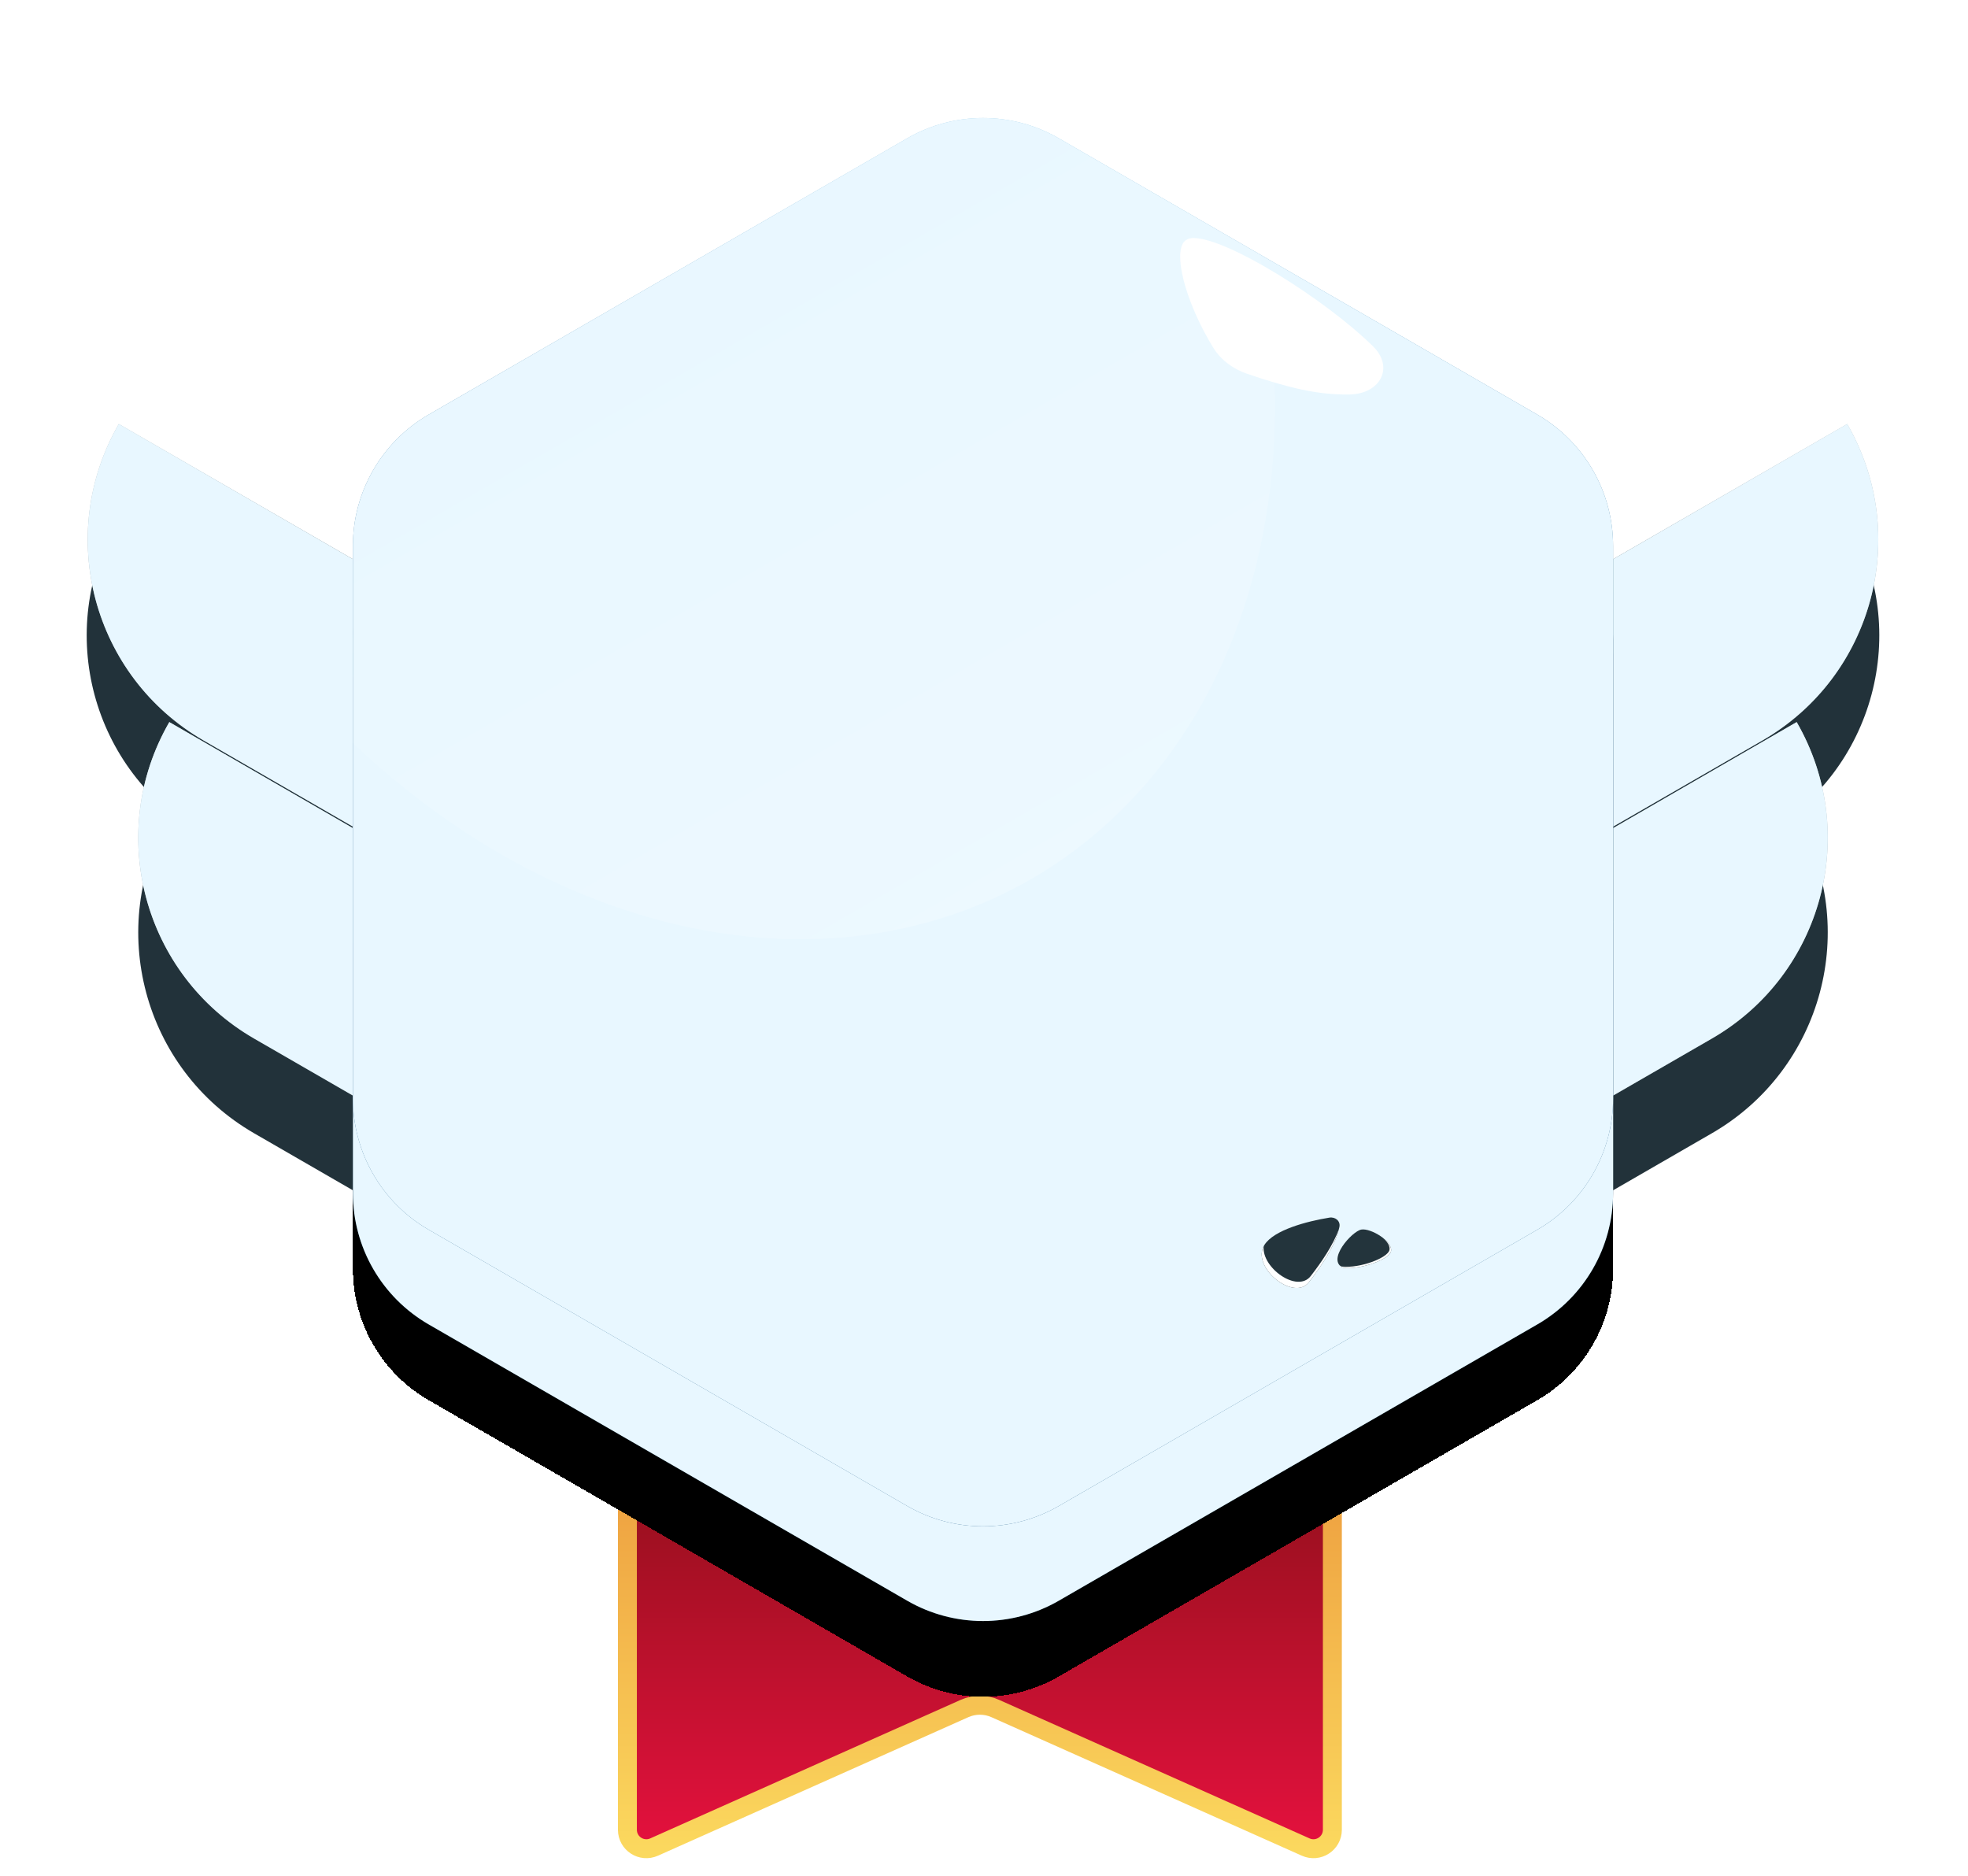 <svg width="300" height="286" viewBox="0 0 300 286" fill="none" xmlns="http://www.w3.org/2000/svg">
<path d="M98.529 142.662H200.219C201.813 142.662 203.106 143.955 203.106 145.55V278.912C203.106 281.003 200.952 282.401 199.043 281.549L151.727 260.434C150.23 259.765 148.518 259.765 147.02 260.434L99.706 281.549C97.796 282.401 95.641 281.004 95.641 278.912V145.55C95.641 143.955 96.934 142.662 98.529 142.662Z" fill="url(#paint0_linear_6_2979)" stroke="url(#paint1_linear_6_2979)" stroke-width="2.887"/>
<g clip-path="url(#clip0_6_2979)">
<path d="M82.767 116.401L18.475 79.282C18.272 79.165 18.013 79.234 17.896 79.437C8.262 96.124 13.979 117.461 30.666 127.095L65.111 146.982L82.767 116.401Z" fill="#22323A"/>
<path d="M90.471 161.838L25.811 124.507C16.06 141.397 21.847 162.993 38.736 172.744L72.814 192.419L90.471 161.838Z" fill="#22323A"/>
</g>
<g clip-path="url(#clip1_6_2979)">
<path d="M82.767 101.964L18.108 64.633C8.357 81.522 14.143 103.119 31.033 112.87L65.111 132.545L82.767 101.964Z" fill="url(#paint2_linear_6_2979)"/>
<path d="M82.767 101.964L18.108 64.633C8.357 81.522 14.143 103.119 31.033 112.87L65.111 132.545L82.767 101.964Z" fill="#E8F7FF" style="mix-blend-mode:color"/>
<path d="M90.471 147.401L25.811 110.07C16.06 126.96 21.847 148.556 38.736 158.307L72.814 177.983L90.471 147.401Z" fill="url(#paint3_linear_6_2979)"/>
<path d="M90.471 147.401L25.811 110.07C16.06 126.96 21.847 148.556 38.736 158.307L72.814 177.983L90.471 147.401Z" fill="#E8F7FF" style="mix-blend-mode:color"/>
</g>
<g clip-path="url(#clip2_6_2979)">
<path d="M216.928 116.401L281.221 79.282C281.423 79.165 281.683 79.234 281.8 79.437C291.434 96.124 285.717 117.461 269.03 127.095L234.584 146.982L216.928 116.401Z" fill="#22323A"/>
<path d="M209.225 161.838L273.884 124.507C283.636 141.397 277.849 162.993 260.959 172.744L226.881 192.419L209.225 161.838Z" fill="#22323A"/>
</g>
<g clip-path="url(#clip3_6_2979)">
<path d="M216.928 101.964L281.588 64.633C291.339 81.522 285.552 103.119 268.662 112.87L234.584 132.545L216.928 101.964Z" fill="url(#paint4_linear_6_2979)"/>
<path d="M216.928 101.964L281.588 64.633C291.339 81.522 285.552 103.119 268.662 112.87L234.584 132.545L216.928 101.964Z" fill="#E8F7FF" style="mix-blend-mode:color"/>
<path d="M209.225 147.401L273.884 110.07C283.636 126.96 277.849 148.556 260.959 158.307L226.881 177.983L209.225 147.401Z" fill="url(#paint5_linear_6_2979)"/>
<path d="M209.225 147.401L273.884 110.07C283.636 126.96 277.849 148.556 260.959 158.307L226.881 177.983L209.225 147.401Z" fill="#E8F7FF" style="mix-blend-mode:color"/>
</g>
<g filter="url(#filter0_d_6_2979)">
<path d="M138.298 35.517C145.445 31.391 154.251 31.391 161.397 35.517L234.349 77.636C241.496 81.762 245.898 89.388 245.898 97.64V181.877C245.898 190.13 241.496 197.755 234.349 201.881L161.397 244C154.25 248.126 145.445 248.126 138.298 244L65.347 201.881C58.2 197.755 53.797 190.13 53.797 181.877V97.64C53.797 89.388 58.2 81.762 65.347 77.636L138.298 35.517Z" fill="black" style="mix-blend-mode:multiply" shape-rendering="crispEdges"/>
</g>
<path d="M138.298 35.517C145.445 31.391 154.251 31.391 161.397 35.517L234.349 77.636C241.496 81.762 245.898 89.388 245.898 97.64V181.877C245.898 190.13 241.496 197.755 234.349 201.881L161.397 244C154.25 248.126 145.445 248.126 138.298 244L65.347 201.881C58.2 197.755 53.797 190.13 53.797 181.877V97.64C53.797 89.388 58.2 81.762 65.347 77.636L138.298 35.517Z" fill="#0C3855"/>
<g style="mix-blend-mode:color">
<path d="M138.298 35.517C145.445 31.391 154.251 31.391 161.397 35.517L234.349 77.636C241.496 81.762 245.898 89.388 245.898 97.64V181.877C245.898 190.13 241.496 197.755 234.349 201.881L161.397 244C154.25 248.126 145.445 248.126 138.298 244L65.347 201.881C58.2 197.755 53.797 190.13 53.797 181.877V97.64C53.797 89.388 58.2 81.762 65.347 77.636L138.298 35.517Z" fill="#E8F7FF"/>
</g>
<path d="M138.298 21.08C145.445 16.954 154.251 16.954 161.397 21.08L234.349 63.199C241.496 67.325 245.898 74.951 245.898 83.203V167.44C245.898 175.693 241.496 183.318 234.349 187.445L161.397 229.563C154.25 233.689 145.445 233.689 138.298 229.563L65.347 187.445C58.2 183.318 53.797 175.693 53.797 167.44V83.203C53.797 74.951 58.2 67.325 65.347 63.199L138.298 21.08Z" fill="url(#paint6_radial_6_2979)"/>
<path d="M138.298 21.08C145.445 16.954 154.251 16.954 161.397 21.08L234.349 63.199C241.496 67.325 245.898 74.951 245.898 83.203V167.44C245.898 175.693 241.496 183.318 234.349 187.445L161.397 229.563C154.25 233.689 145.445 233.689 138.298 229.563L65.347 187.445C58.2 183.318 53.797 175.693 53.797 167.44V83.203C53.797 74.951 58.2 67.325 65.347 63.199L138.298 21.08Z" fill="white" fill-opacity="0.1" style="mix-blend-mode:color-dodge"/>
<path d="M142.629 42.804C147.096 40.225 152.6 40.225 157.067 42.804L217.701 77.811C222.168 80.39 224.92 85.156 224.92 90.314V160.33C224.92 165.487 222.168 170.253 217.701 172.832L157.067 207.839C152.6 210.418 147.096 210.418 142.629 207.839L81.994 172.832C77.528 170.253 74.776 165.487 74.776 160.33V90.314C74.776 85.156 77.528 80.39 81.994 77.811L142.629 42.804Z" fill="url(#paint7_radial_6_2979)"/>
<path d="M142.629 42.804C147.096 40.225 152.6 40.225 157.067 42.804L217.701 77.811C222.168 80.39 224.92 85.156 224.92 90.314V160.33C224.92 165.487 222.168 170.253 217.701 172.832L157.067 207.839C152.6 210.418 147.096 210.418 142.629 207.839L81.994 172.832C77.528 170.253 74.776 165.487 74.776 160.33V90.314C74.776 85.156 77.528 80.39 81.994 77.811L142.629 42.804Z" fill="url(#paint8_linear_6_2979)" fill-opacity="0.2" style="mix-blend-mode:multiply"/>
<path d="M142.629 42.804C147.096 40.225 152.6 40.225 157.067 42.804L217.701 77.811C222.168 80.39 224.92 85.156 224.92 90.314V160.33C224.92 165.487 222.168 170.253 217.701 172.832L157.067 207.839C152.6 210.418 147.096 210.418 142.629 207.839L81.994 172.832C77.528 170.253 74.776 165.487 74.776 160.33V90.314C74.776 85.156 77.528 80.39 81.994 77.811L142.629 42.804Z" stroke="url(#paint9_linear_6_2979)" stroke-width="5.775"/>
<path d="M144.863 96.588C146.864 92.396 152.831 92.396 154.832 96.588L161.315 110.176C161.7 110.981 162.465 111.536 163.35 111.653L178.275 113.621C182.881 114.228 184.725 119.903 181.356 123.101L170.438 133.467C169.79 134.081 169.498 134.981 169.66 135.858L172.401 150.662C173.247 155.229 168.419 158.737 164.337 156.521L151.104 149.34C150.321 148.914 149.375 148.914 148.591 149.34L135.358 156.521C131.276 158.737 126.449 155.229 127.294 150.662L130.035 135.858C130.198 134.981 129.905 134.081 129.258 133.467L118.339 123.101C114.97 119.903 116.815 114.228 121.42 113.621L136.346 111.653C137.23 111.536 137.996 110.981 138.38 110.176L144.863 96.588Z" fill="url(#paint10_linear_6_2979)" stroke="url(#paint11_linear_6_2979)" stroke-width="2.887"/>
<circle cx="131.657" cy="120.053" r="2.66" fill="#FDFBCD"/>
<path d="M139.067 118.216C142.559 116.611 144.237 115.041 145.862 111.088" stroke="#FEFDCF" stroke-width="3.685" stroke-linecap="round"/>
<g style="mix-blend-mode:color">
<path d="M138.298 21.08C145.445 16.954 154.251 16.954 161.397 21.08L234.349 63.199C241.496 67.325 245.898 74.951 245.898 83.203V167.44C245.898 175.693 241.496 183.318 234.349 187.445L161.397 229.563C154.25 233.689 145.445 233.689 138.298 229.563L65.347 187.445C58.2 183.318 53.797 175.693 53.797 167.44V83.203C53.797 74.951 58.2 67.325 65.347 63.199L138.298 21.08Z" fill="#E8F7FF"/>
</g>
<path d="M192.748 189.763C194.192 187.476 199.246 186.157 202.654 185.604C203.548 185.459 204.358 186.119 204.182 187.008C203.648 189.712 201.415 193.016 199.514 195.46C197.211 198.422 190.624 193.126 192.748 189.763Z" fill="#23343C"/>
<path d="M204.101 187.364C203.453 189.997 201.332 193.123 199.514 195.46C197.254 198.366 190.868 193.322 192.637 189.954C192.277 193.222 197.746 197.158 199.802 194.514C201.407 192.452 203.245 189.774 204.101 187.364Z" fill="white"/>
<path d="M212.047 190.726C211.808 191.945 207.509 193.566 204.765 193.256C202.129 192.114 206.099 187.668 207.523 187.423C208.946 187.177 212.346 189.203 212.047 190.726Z" fill="#23343C"/>
<path d="M210.841 188.714C211.623 189.333 212.173 190.075 212.045 190.727C211.805 191.945 207.507 193.565 204.763 193.255C204.539 193.158 204.363 193.037 204.228 192.897C204.317 192.956 204.417 193.011 204.529 193.06C207.273 193.37 211.57 191.749 211.81 190.531C211.925 189.947 211.494 189.29 210.841 188.714Z" fill="white"/>
<path d="M180.293 37.142C178.958 39.685 181.207 46.916 184.95 53C186.121 54.903 187.991 56.248 190.105 56.971C196.241 59.071 200.886 60.232 205.78 60.128C210.393 60.029 212.584 56.015 209.292 52.78C202.064 45.676 187.162 36.292 181.92 36.281C181.261 36.28 180.6 36.559 180.293 37.142Z" fill="white"/>
<g style="mix-blend-mode:soft-light" opacity="0.2" filter="url(#filter1_f_6_2979)">
<path d="M138.719 20.846C145.789 16.958 154.389 17.035 161.397 21.08L192.001 38.749C194.595 51.639 195.074 64.592 193.288 76.901C189.61 102.246 176.633 122.784 157.211 133.997C137.79 145.21 113.515 146.179 89.726 136.692C76.775 131.526 64.547 123.491 53.797 113.268V83.203C53.797 75.109 58.034 67.621 64.939 63.443L138.719 20.846Z" fill="url(#paint12_linear_6_2979)"/>
</g>
<defs>
<filter id="filter0_d_6_2979" x="42.248" y="32.422" width="215.2" height="237.771" filterUnits="userSpaceOnUse" color-interpolation-filters="sRGB">
<feFlood flood-opacity="0" result="BackgroundImageFix"/>
<feColorMatrix in="SourceAlpha" type="matrix" values="0 0 0 0 0 0 0 0 0 0 0 0 0 0 0 0 0 0 127 0" result="hardAlpha"/>
<feOffset dy="11.55"/>
<feGaussianBlur stdDeviation="5.775"/>
<feComposite in2="hardAlpha" operator="out"/>
<feColorMatrix type="matrix" values="0 0 0 0 0 0 0 0 0 0 0 0 0 0 0 0 0 0 0.25 0"/>
<feBlend mode="normal" in2="BackgroundImageFix" result="effect1_dropShadow_6_2979"/>
<feBlend mode="normal" in="SourceGraphic" in2="effect1_dropShadow_6_2979" result="shape"/>
</filter>
<filter id="filter1_f_6_2979" x="36.473" y="0.663" width="175.204" height="159.83" filterUnits="userSpaceOnUse" color-interpolation-filters="sRGB">
<feFlood flood-opacity="0" result="BackgroundImageFix"/>
<feBlend mode="normal" in="SourceGraphic" in2="BackgroundImageFix" result="shape"/>
<feGaussianBlur stdDeviation="8.662" result="effect1_foregroundBlur_6_2979"/>
</filter>
<linearGradient id="paint0_linear_6_2979" x1="149.374" y1="207.608" x2="149.374" y2="285.588" gradientUnits="userSpaceOnUse">
<stop stop-color="#7B1012"/>
<stop offset="1" stop-color="#EA1140"/>
</linearGradient>
<linearGradient id="paint1_linear_6_2979" x1="149.374" y1="191.174" x2="149.374" y2="285.588" gradientUnits="userSpaceOnUse">
<stop stop-color="#E67D2D"/>
<stop offset="1" stop-color="#FCDC60"/>
</linearGradient>
<linearGradient id="paint2_linear_6_2979" x1="73.939" y1="117.254" x2="9.28" y2="79.923" gradientUnits="userSpaceOnUse">
<stop stop-color="#22323A"/>
<stop offset="1" stop-color="#AFBFC7"/>
</linearGradient>
<linearGradient id="paint3_linear_6_2979" x1="81.642" y1="162.692" x2="16.983" y2="125.361" gradientUnits="userSpaceOnUse">
<stop stop-color="#22323A"/>
<stop offset="1" stop-color="#AFBFC7"/>
</linearGradient>
<linearGradient id="paint4_linear_6_2979" x1="225.756" y1="117.254" x2="290.416" y2="79.923" gradientUnits="userSpaceOnUse">
<stop stop-color="#22323A"/>
<stop offset="1" stop-color="#AFBFC7"/>
</linearGradient>
<linearGradient id="paint5_linear_6_2979" x1="218.053" y1="162.692" x2="282.712" y2="125.361" gradientUnits="userSpaceOnUse">
<stop stop-color="#22323A"/>
<stop offset="1" stop-color="#AFBFC7"/>
</linearGradient>
<radialGradient id="paint6_radial_6_2979" cx="0" cy="0" r="1" gradientUnits="userSpaceOnUse" gradientTransform="translate(149.848 14.412) rotate(90) scale(221.819 192.101)">
<stop stop-color="#95CCEA"/>
<stop offset="1" stop-color="#104D7D"/>
</radialGradient>
<radialGradient id="paint7_radial_6_2979" cx="0" cy="0" r="1" gradientUnits="userSpaceOnUse" gradientTransform="translate(149.848 41.97) rotate(90) scale(166.703 144.369)">
<stop stop-color="#95CCEA"/>
<stop offset="1" stop-color="#104D7D"/>
</radialGradient>
<linearGradient id="paint8_linear_6_2979" x1="149.848" y1="41.97" x2="149.848" y2="208.673" gradientUnits="userSpaceOnUse">
<stop stop-opacity="0"/>
<stop offset="1"/>
</linearGradient>
<linearGradient id="paint9_linear_6_2979" x1="99.489" y1="41.97" x2="198.587" y2="208.673" gradientUnits="userSpaceOnUse">
<stop stop-color="#0C3855"/>
<stop offset="1" stop-color="#90DDFF"/>
</linearGradient>
<linearGradient id="paint10_linear_6_2979" x1="129.456" y1="102.671" x2="152.544" y2="149.746" gradientUnits="userSpaceOnUse">
<stop stop-color="#FFE49B"/>
<stop offset="1" stop-color="#99895D"/>
</linearGradient>
<linearGradient id="paint11_linear_6_2979" x1="154.828" y1="184.098" x2="110.513" y2="94.888" gradientUnits="userSpaceOnUse">
<stop stop-color="#63141C"/>
<stop offset="1" stop-color="#F98B96"/>
</linearGradient>
<linearGradient id="paint12_linear_6_2979" x1="157.211" y1="133.997" x2="103.593" y2="41.127" gradientUnits="userSpaceOnUse">
<stop stop-color="white"/>
<stop offset="1" stop-color="white" stop-opacity="0.2"/>
</linearGradient>
<clipPath id="clip0_6_2979">
<rect width="53.518" height="102.755" fill="white" transform="matrix(-1 0 0 1 53.797 78.94)"/>
</clipPath>
<clipPath id="clip1_6_2979">
<rect width="53.518" height="102.755" fill="white" transform="matrix(-1 0 0 1 53.797 64.504)"/>
</clipPath>
<clipPath id="clip2_6_2979">
<rect width="53.518" height="102.755" fill="white" transform="translate(245.898 78.94)"/>
</clipPath>
<clipPath id="clip3_6_2979">
<rect width="53.518" height="102.755" fill="white" transform="translate(245.898 64.504)"/>
</clipPath>
</defs>
</svg>
